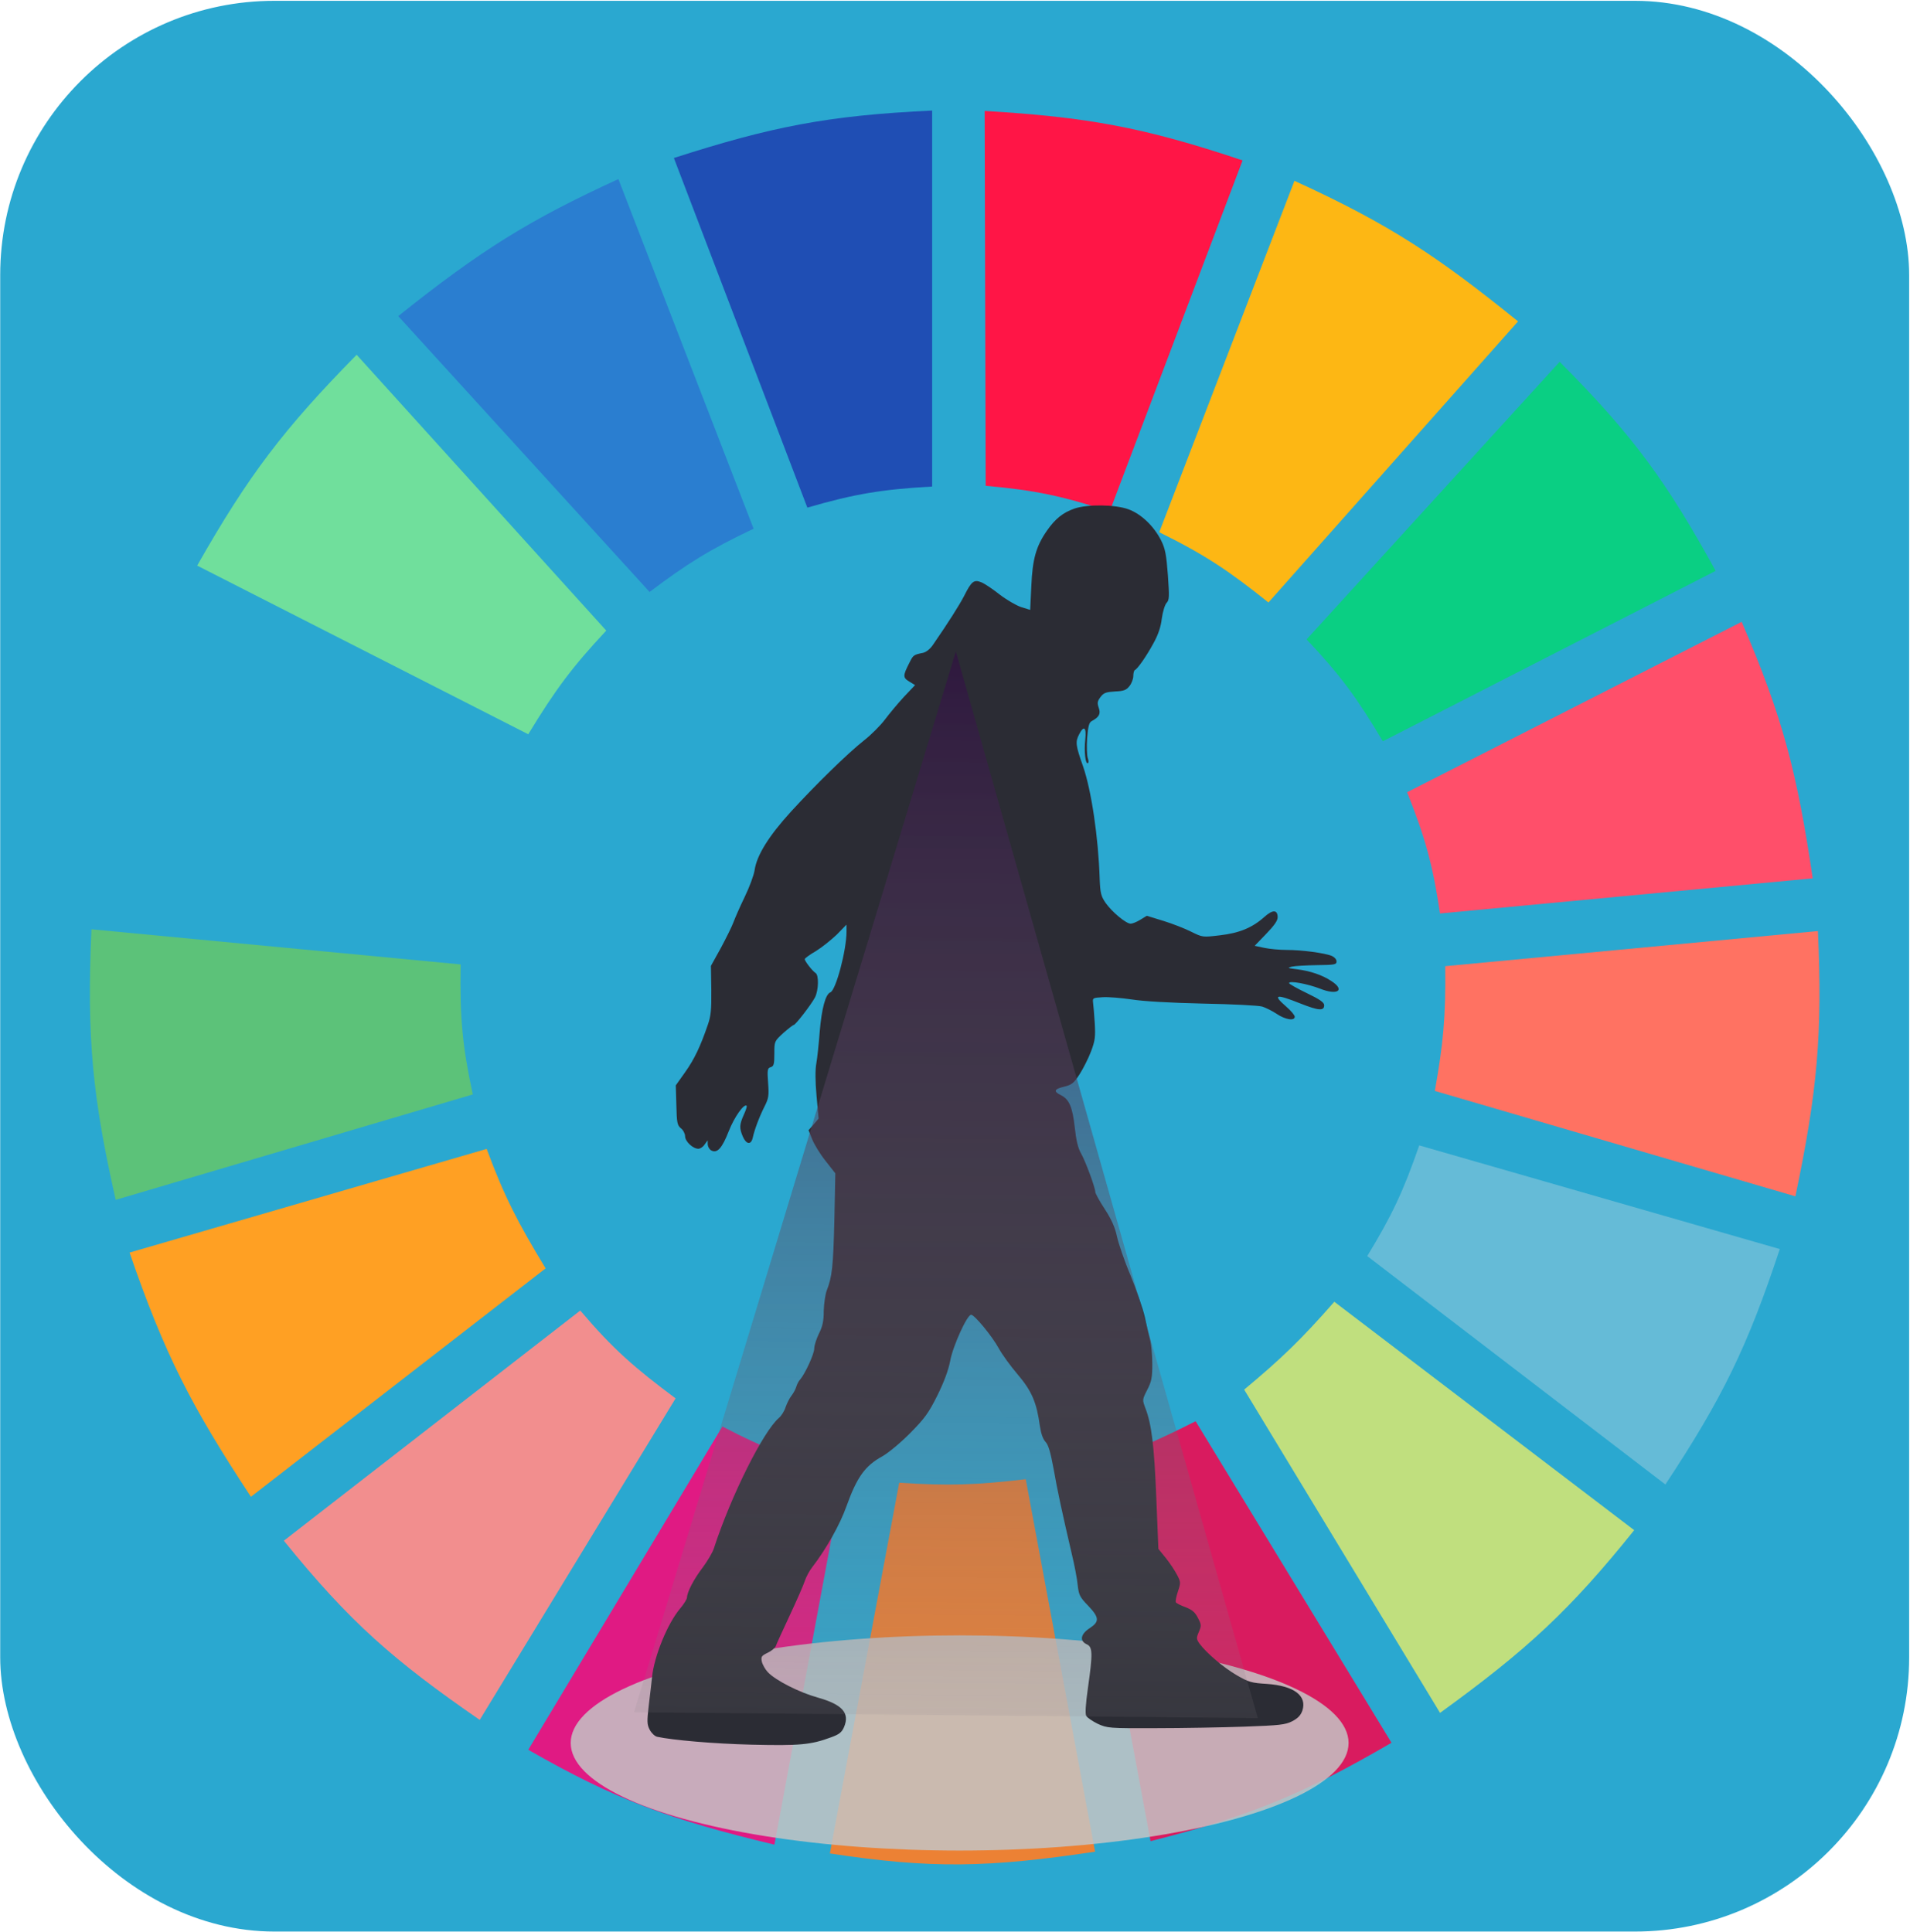 <svg width="686" height="694" viewBox="0 0 686 694" fill="none" xmlns="http://www.w3.org/2000/svg">
<rect x="0.074" y="0.291" width="685.626" height="693.507" rx="98.51" fill="#2AA8D0"/>
<g clip-path="url(#clip0)">
<path d="M289.97 182.333L242.031 56.749C276.842 45.572 296.998 41.483 334.796 39.71V174.76C316.83 175.768 306.987 177.389 289.97 182.333Z" fill="#1F4EB4"/>
<path d="M354.022 174.498L353.654 39.841C390.105 42.048 410.366 45.55 446.283 57.622L398.549 183.708C381.42 178.124 371.657 176.063 354.022 174.498Z" fill="#FF1546"/>
<path d="M416.354 191.168L464.915 64.953C499.441 80.706 516.589 92.308 545.228 115.439L455.576 216.411C441.557 205.206 433.173 199.466 416.354 191.168Z" fill="#FDB714"/>
<path d="M469.271 229.664L560.168 129.954C586.833 156.695 598.738 173.337 616.2 205.052L496.665 266.267C487.433 250.771 481.56 242.661 469.271 229.664Z" fill="#0ACF83"/>
<path d="M505.381 284.568L625.539 223.354C640.428 257.745 645.512 278.082 651.064 315.491L517.21 328.112C514.585 310.652 511.993 301.126 505.381 284.568Z" fill="#FF4F6A"/>
<path d="M515.34 391.851C518.337 375.084 519.292 365.341 519.075 347.044L652.93 334.423C654.592 371.109 652.766 391.957 644.836 429.715L515.34 391.851Z" fill="#FF7262"/>
<path d="M491.059 451.172C499.836 436.756 503.968 428.087 509.736 411.414L639.233 448.648C627.646 483.671 618.654 502.188 598.142 533.212L491.059 451.172Z" fill="#65BBD7"/>
<path d="M586.942 549.62L479.236 467.58C467.402 481.075 460.29 487.951 446.861 499.134L517.213 615.252C548.368 592.673 563.814 578.436 586.942 549.62Z" fill="#C0DF7E"/>
<path d="M499.774 625.98L429.422 510.493C414.159 518.206 405.22 522.02 388.332 527.532L413.235 661.32C448.913 652.326 467.873 644.551 499.774 625.98Z" fill="#D91B5F"/>
<path d="M322.962 532.581C340.708 533.743 350.659 533.396 368.41 531.318L393.313 665.107C355.25 670.842 334.335 671.313 298.059 665.738L322.962 532.581Z" fill="#EC8134"/>
<path d="M189.736 628.505L259.465 512.387C275.274 520.655 284.864 524.174 303.046 528.795L278.143 662.583C240.499 653.541 220.914 646.392 189.736 628.505Z" fill="#E01A83"/>
<path d="M101.947 553.406L208.408 470.735C220.28 484.704 228.001 491.368 242.65 502.289L172.299 617.776C141.505 596.491 125.733 582.826 101.947 553.406Z" fill="#F28E8E"/>
<path d="M90.124 537.63C68.947 505.478 59.065 486.445 46.543 449.91L174.794 412.677C181.2 429.927 186.058 439.263 195.962 455.59L90.124 537.63Z" fill="#FFA023"/>
<path d="M41.557 430.978C33.318 394.455 31.086 373.27 32.841 333.792L165.45 346.414C165.111 365.964 166.155 376.127 169.808 393.113L41.557 430.978Z" fill="#5CC279"/>
<path d="M34.707 314.229L167.317 325.588C170.996 308.192 173.754 298.509 180.391 281.413L62.101 220.198C46.379 255.658 40.145 276.189 34.707 314.229Z" fill="#2AA8D0"/>
<path d="M70.816 203.159C89.353 170.525 101.98 154.018 128.094 127.43L217.745 226.509C205.614 239.475 199.495 247.647 189.729 263.742L70.816 203.159Z" fill="#70DF9C"/>
<path d="M233.309 212.625C246.759 202.488 254.852 197.413 270.664 189.906L222.103 64.322C190.503 78.837 173.153 89.463 143.035 113.546L233.309 212.625Z" fill="#2A7ED0"/>
<ellipse cx="344.666" cy="626.056" rx="139.691" ry="38.649" fill="#C4C4C4" fill-opacity="0.85"/>
<path d="M385.896 182.682C381.803 184.096 379.007 186.32 376.005 190.632C372.117 196.224 370.821 200.805 370.412 210.574L370.003 219.063L366.729 218.052C364.955 217.446 361.476 215.425 359.021 213.538C356.565 211.585 353.632 209.631 352.472 209.159C349.812 208.081 348.925 208.755 346.265 214.077C344.423 217.581 340.671 223.51 335.146 231.527C334.123 233.077 332.69 234.222 331.531 234.491C328.188 235.165 327.984 235.3 326.688 237.927C324.232 242.711 324.232 243.385 326.551 244.799L328.666 246.08L324.641 250.324C322.459 252.682 319.389 256.388 317.82 258.476C316.251 260.565 312.909 263.933 310.317 265.955C304.382 270.671 293.264 281.518 284.123 291.489C276.074 300.315 271.777 307.254 271.026 312.577C270.754 314.396 269.116 318.775 267.411 322.278C265.706 325.782 263.932 329.892 263.387 331.374C262.841 332.856 260.795 336.966 258.885 340.536L255.338 346.937L255.474 355.561C255.542 362.567 255.338 364.926 254.246 368.025C251.586 375.84 249.335 380.556 246.061 385.137L242.718 389.854L242.923 396.928C243.059 403.328 243.264 404.204 244.56 405.282C245.378 405.888 246.061 407.236 246.061 408.112C246.061 409.998 248.857 412.626 250.835 412.626C251.518 412.626 252.541 411.952 253.087 411.076L254.178 409.594V411.076C254.246 411.885 254.792 412.895 255.474 413.232C257.589 414.377 259.362 412.423 261.749 406.293C263.728 401.24 267.275 396.254 268.161 397.197C268.366 397.332 267.889 398.814 267.138 400.431C265.569 403.934 265.501 405.215 266.797 408.246C268.025 411.076 269.73 411.346 270.344 408.718C270.958 405.821 272.732 401.105 274.573 397.467C276.074 394.502 276.211 393.559 275.869 388.91C275.528 384.194 275.665 383.655 276.824 383.318C277.916 382.981 278.12 382.24 278.12 378.468C278.12 374.021 278.12 374.021 281.326 371.056C283.1 369.507 284.805 368.159 285.078 368.159C285.692 368.159 291.286 360.951 292.718 358.256C294.014 355.695 294.15 350.238 292.923 349.497C291.831 348.823 289.034 345.253 289.034 344.512C289.034 344.242 290.808 342.895 293.059 341.614C295.242 340.267 298.584 337.572 300.562 335.686L304.041 332.115V334.54C304.041 341.345 300.221 355.695 298.243 356.437C296.47 357.11 295.105 362.365 294.423 370.45C294.082 374.964 293.537 380.084 293.195 381.971C292.786 384.127 292.786 388.237 293.264 393.559L294.014 401.779L292.24 403.867L290.399 405.956L291.695 409.19C292.377 410.941 294.491 414.445 296.47 416.937L300.017 421.451L299.676 438.093C299.266 455.003 298.857 458.641 296.947 463.492C296.401 464.974 295.924 468.276 295.856 470.903C295.856 474.474 295.446 476.428 294.15 478.988C293.264 480.807 292.445 483.232 292.445 484.378C292.445 486.332 289.171 493.406 287.397 495.494C286.852 496.033 286.238 497.246 285.965 498.189C285.692 499.132 284.874 500.547 284.191 501.423C283.509 502.299 282.623 504.118 282.145 505.466C281.736 506.813 280.644 508.565 279.758 509.306C274.164 514.089 262.568 537.198 256.361 556.265C255.883 557.68 254.11 560.711 252.404 563.002C249.13 567.314 246.811 571.828 246.743 573.782C246.743 574.388 245.651 576.14 244.287 577.757C239.785 583.079 234.942 594.87 234.192 602.415C233.987 604.167 233.51 608.681 233.032 612.386C232.35 618.383 232.35 619.393 233.373 621.347C233.987 622.492 235.147 623.638 236.033 623.84C241.695 625.053 256.292 626.333 270.003 626.67C287.056 627.074 291.217 626.737 298.448 624.042C301.449 622.964 302.336 622.223 303.154 620.336C305.269 615.284 302.541 612.252 293.741 609.759C286.988 607.872 278.666 603.628 275.801 600.664C274.846 599.653 273.891 597.969 273.618 596.823C273.277 595.072 273.482 594.735 275.733 593.657C277.029 593.05 278.325 591.972 278.598 591.366C278.803 590.692 281.054 585.774 283.577 580.384C286.101 574.994 288.557 569.403 289.034 567.92C289.512 566.438 290.74 564.147 291.763 562.867C296.743 556.4 301.722 547.574 304.041 540.971C307.793 530.528 310.726 526.486 316.865 523.117C319.116 521.837 323.345 518.334 326.892 514.763C332.213 509.373 333.509 507.554 336.715 501.154C339.102 496.303 340.671 492.058 341.285 488.757C342.24 483.502 347.356 472.251 348.789 472.251C350.016 472.251 356.36 479.999 358.679 484.243C359.839 486.399 362.909 490.644 365.501 493.675C370.548 499.604 372.322 503.714 373.482 512.203C373.891 514.898 374.573 516.919 375.528 517.93C376.551 519.008 377.301 521.635 378.393 527.497C379.757 535.312 381.462 543.194 384.941 558.151C385.896 562.059 386.851 567.044 387.056 569.268C387.465 572.906 387.806 573.647 390.808 576.746C394.832 580.991 394.968 582.473 391.353 584.831C388.079 586.987 387.67 589.412 390.33 590.625C392.445 591.568 392.513 593.859 390.739 606.323C389.921 612.184 389.716 615.486 390.125 616.294C390.466 616.968 392.376 618.248 394.286 619.191C397.765 620.741 398.243 620.808 415.228 620.741C424.777 620.741 439.102 620.471 446.946 620.202C459.702 619.73 461.612 619.528 464.136 618.248C466.182 617.17 467.137 616.159 467.751 614.475C469.525 609.085 464.75 605.514 454.995 604.841C449.538 604.504 448.515 604.234 444.218 601.742C439.443 598.979 433.304 593.724 430.848 590.423C429.689 588.739 429.62 588.402 430.575 586.178C431.53 583.955 431.53 583.551 430.234 581.125C429.211 579.104 428.188 578.228 425.801 577.285C424.095 576.679 422.526 575.87 422.322 575.533C422.117 575.197 422.458 573.445 423.072 571.626C424.095 568.527 424.095 568.257 422.799 565.764C422.049 564.282 420.275 561.587 418.775 559.701L416.046 556.332L415.296 537.872C414.545 519.21 413.59 511.529 411.408 505.87C410.248 502.771 410.248 502.771 412.022 499.267C413.59 496.235 413.863 494.821 413.863 490.037C413.863 486.938 413.522 483.165 413.181 481.683C412.772 480.201 411.885 476.36 411.203 473.194C410.453 469.96 408.133 463.155 406.019 458.035C403.836 452.915 401.722 446.649 401.176 444.156C400.494 440.922 399.266 438.093 396.81 434.32C394.9 431.423 393.4 428.66 393.4 428.189C393.4 426.639 389.853 417.072 388.284 414.31C387.192 412.423 386.51 409.594 386.033 405.08C385.214 397.736 384.054 394.907 381.121 393.424C378.256 392.009 378.529 391.201 382.213 390.325C384.941 389.651 385.692 389.045 387.738 385.879C389.034 383.857 390.876 380.219 391.831 377.726C393.331 373.751 393.468 372.471 393.195 367.486C392.99 364.319 392.717 361.018 392.581 360.075C392.376 358.458 392.581 358.39 396.06 358.188C398.106 358.053 402.813 358.458 406.496 358.997C410.657 359.67 420.344 360.209 432.076 360.479C442.513 360.681 452.062 361.153 453.358 361.557C454.586 361.961 456.974 363.106 458.543 364.184C461.68 366.273 465.023 366.812 465.023 365.195C465.023 364.656 463.658 363.039 461.953 361.557C456.905 357.178 458.201 356.908 467.137 360.479C473.617 363.039 475.596 363.174 475.596 361.085C475.596 360.075 474.095 358.997 469.32 356.706C465.841 355.022 462.976 353.405 462.976 353.135C462.976 352.125 469.661 353.405 474.027 355.089C480.371 357.649 483.304 355.695 478.188 352.394C474.845 350.171 470.548 348.756 465.773 348.15C462.431 347.745 462.226 347.611 464 347.206C465.159 346.937 469.184 346.735 473.072 346.667C479.416 346.6 480.029 346.465 480.029 345.32C480.029 344.579 479.279 343.77 478.188 343.299C475.527 342.288 467.615 341.21 462.158 341.21C459.634 341.21 456.019 340.873 454.109 340.469L450.63 339.728L454.723 335.484C457.656 332.452 458.884 330.7 458.884 329.487C458.884 326.725 457.11 326.658 454.109 329.353C449.743 333.26 445.105 335.147 438.147 335.955C431.94 336.696 431.94 336.696 427.847 334.675C425.596 333.53 421.094 331.778 417.82 330.767L411.885 328.948L409.566 330.363C408.27 331.172 406.701 331.778 406.087 331.778C404.45 331.778 399.402 327.601 397.083 324.3C395.446 321.874 395.173 320.864 394.968 315.743C394.491 300.652 391.967 283.808 388.966 275.185C386.306 267.639 386.169 266.494 387.602 263.731C389.307 260.43 390.262 261.238 389.784 265.618C389.307 269.93 389.853 274.646 390.739 274.107C391.012 273.972 391.012 273.096 390.671 272.22C390.398 271.412 390.262 268.178 390.466 265.146C390.808 260.834 391.149 259.487 392.104 259.015C394.832 257.533 395.378 256.388 394.627 254.232C394.014 252.48 394.15 251.874 395.241 250.391C396.401 248.842 397.219 248.572 400.425 248.37C403.631 248.236 404.518 247.899 405.678 246.416C406.428 245.473 407.042 243.856 407.042 242.778C407.042 241.768 407.315 240.824 407.588 240.69C408.543 240.286 411.681 235.839 414.204 231.19C415.978 228.024 416.933 225.194 417.274 222.162C417.615 219.737 418.365 217.244 418.979 216.57C420.002 215.492 420.002 214.347 419.457 206.532C418.911 199.255 418.502 197.099 417.069 194.202C414.477 189.015 409.907 184.635 405.337 182.951C400.63 181.199 390.603 181.065 385.896 182.682Z" fill="#2B2C34"/>
<path d="M343.305 233.996L451.748 617.119L227.728 615.027L343.305 233.996Z" fill="url(#paint0_linear)"/>
</g>
<defs>
<linearGradient id="paint0_linear" x1="-329.401" y1="176.365" x2="-334.158" y2="685.801" gradientUnits="userSpaceOnUse">
<stop stop-color="#240537" stop-opacity="0.9"/>
<stop offset="1" stop-color="#979595" stop-opacity="0"/>
</linearGradient>
<clipPath id="clip0">
<rect width="622.58" height="646.222" fill="white" transform="translate(31.598 23.934)"/>
</clipPath>
</defs>
</svg>
